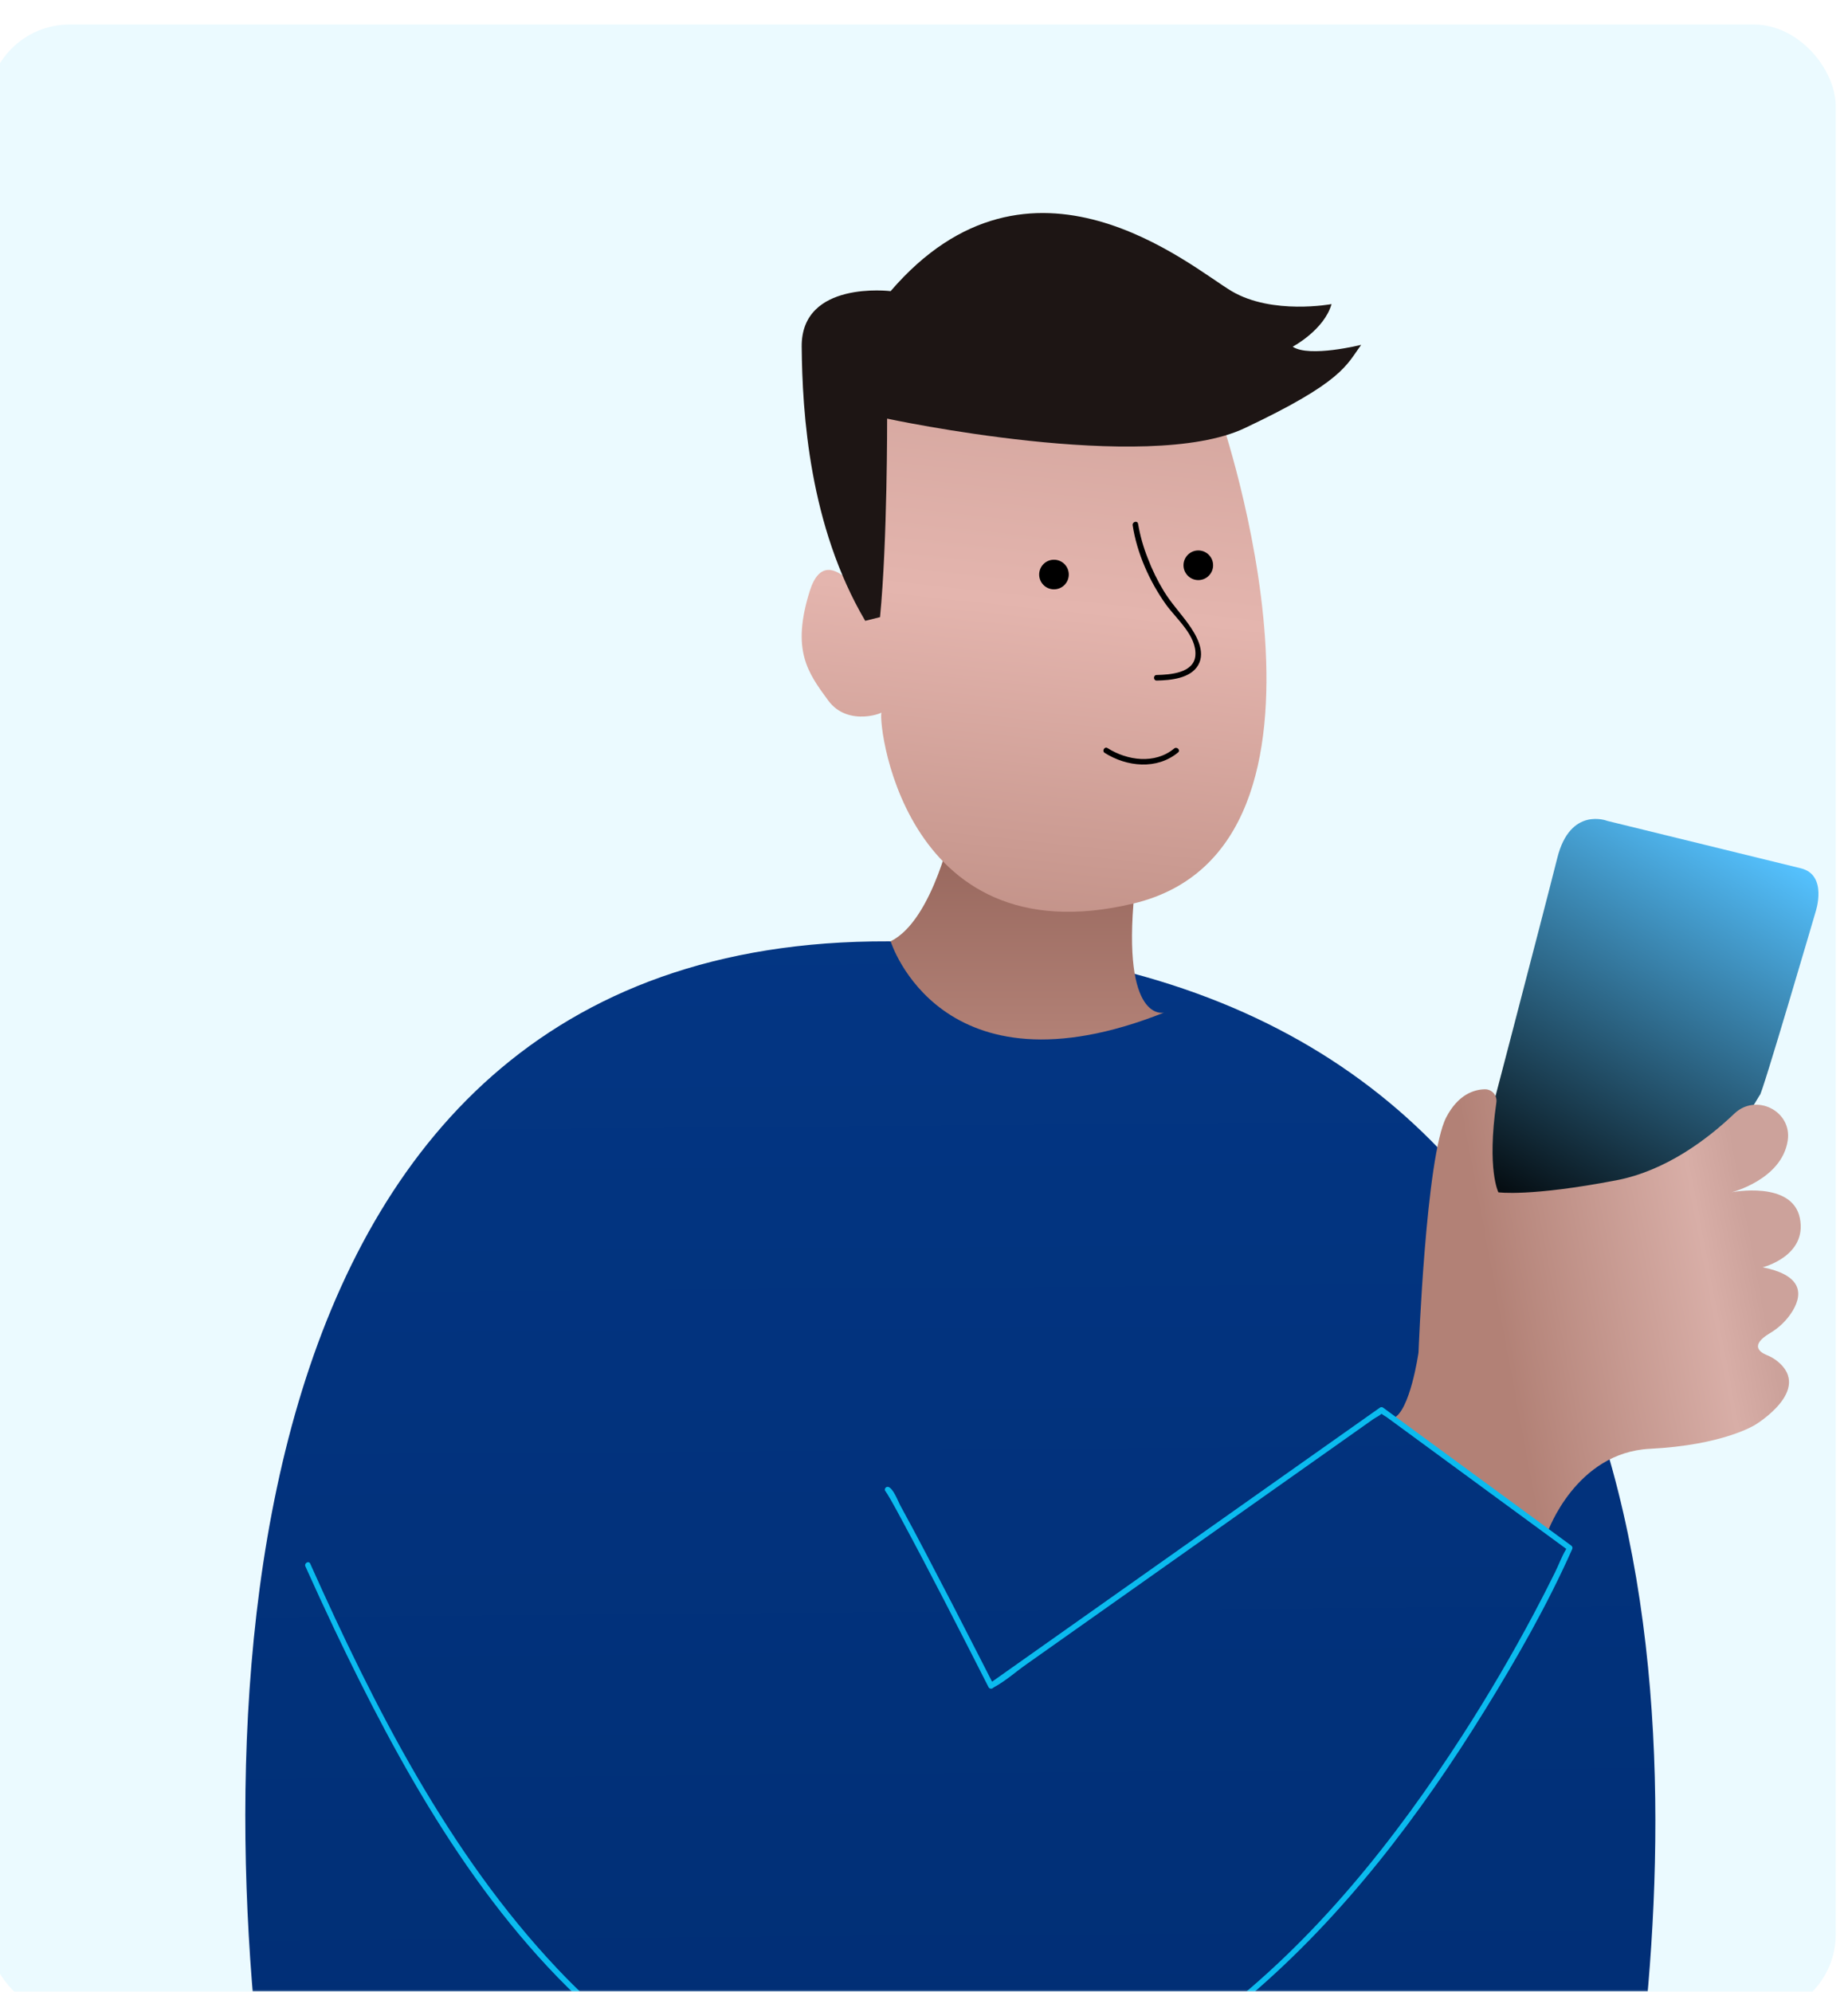 <svg width="452" height="487" viewBox="0 0 452 487" fill="none" xmlns="http://www.w3.org/2000/svg">
<g filter="url(#filter0_i_1_174)">
<rect width="452" height="487" rx="20" fill="#EBFAFF"/>
</g>
<mask id="mask0_1_174" style="mask-type:alpha" maskUnits="userSpaceOnUse" x="0" y="0" width="452" height="487">
<rect width="452" height="487" rx="20" fill="#EBFAFF"/>
</mask>
<g mask="url(#mask0_1_174)">
<g filter="url(#filter1_d_1_174)">
<path d="M229.409 214.433C386.359 239.411 386.277 403.936 374.202 493.128C324.196 526.648 265.116 544.008 204.938 542.864C144.76 541.719 86.382 522.126 37.685 486.729C24.853 378.238 36.037 183.653 229.409 214.433Z" fill="url(#paint0_linear_1_174)"/>
<path d="M404.427 248.75C404.685 249.656 418.077 203.953 418.077 203.953C418.077 203.953 421.124 194.949 414.488 193.319C407.853 191.688 367.119 181.719 367.119 181.719C367.119 181.719 358.066 178.096 354.898 190.778C351.73 203.459 334.531 269.132 334.531 269.132L345.394 282.719L394.275 265.508L404.427 248.75Z" fill="url(#paint1_linear_1_174)"/>
<path d="M397.539 272.528C397.539 272.528 409.782 269.453 411.252 259.915C412.375 252.668 403.517 248.23 398.213 253.289C391.673 259.53 381.466 267.266 369.382 269.594C348.109 273.67 340.492 272.538 340.492 272.538C340.492 272.538 337.632 267.026 339.994 250.567C340.054 250.166 340.027 249.758 339.914 249.369C339.802 248.98 339.606 248.62 339.341 248.314C339.076 248.008 338.748 247.763 338.38 247.596C338.011 247.429 337.611 247.344 337.206 247.347C334.531 247.392 330.661 248.606 327.742 254.186C322.764 263.697 320.953 311.705 320.953 311.705C320.953 311.705 318.889 326.248 314.716 327.811L352.554 355.547C352.554 355.547 359.425 336.163 377.529 335.257C395.633 334.351 403.327 329.369 403.327 329.369C403.327 329.369 417.458 320.886 408.731 313.839C407.925 313.203 407.03 312.689 406.075 312.312C404.522 311.674 401.893 309.989 406.862 307.009C409.135 305.68 411.048 303.814 412.434 301.574C415.367 296.714 414 292.647 405.138 290.871C405.138 290.871 416.082 288.154 414.231 278.874C412.379 269.594 397.539 272.528 397.539 272.528Z" fill="url(#paint2_linear_1_174)"/>
<path d="M191.235 344.564C192.493 344.89 193.643 348.088 194.172 349.052C196.245 352.807 198.246 356.602 200.233 360.375C204.825 369.131 209.368 377.921 213.861 386.744L216.988 392.862L216.056 392.618L248.367 369.787L299.815 333.445L311.556 325.157C311.66 325.095 311.779 325.063 311.9 325.063C312.02 325.063 312.139 325.095 312.244 325.157L352.525 354.682L358.278 358.899C358.428 358.995 358.537 359.144 358.582 359.317C358.628 359.49 358.606 359.674 358.522 359.832C352.476 373.419 345.012 386.494 337.209 399.131C321.391 424.761 302.757 449.341 279.765 468.965C267.938 479.056 254.83 487.82 240.388 493.663C226.04 499.469 210.145 502.218 194.675 502.399C180.522 502.64 166.465 500.041 153.334 494.754C140.208 489.378 128.35 481.321 117.899 471.769C90.39 446.632 71.638 412.655 55.788 379.375C53.374 374.284 51.011 369.163 48.7 364.012C48.347 363.219 49.515 362.531 49.872 363.328C65.569 398.388 83.664 434.114 110.246 462.298C120.352 473.019 131.871 482.512 144.965 489.36C157.361 495.834 170.949 499.704 184.894 500.733C200.199 501.789 215.569 500.101 230.281 495.751C245.217 491.348 258.917 483.522 271.237 474.11C295.61 455.5 315.185 430.889 331.724 405.268C337.952 395.606 343.766 385.702 349.167 375.557C350.944 372.214 352.672 368.844 354.349 365.448C355.255 363.636 355.956 361.616 357.002 359.895C357.128 359.654 357.24 359.406 357.337 359.152L357.581 360.085L328.279 338.604L313.117 327.485C312.855 327.294 311.845 326.787 311.737 326.475C311.628 326.162 312.257 326.162 312.117 326.425C311.818 326.991 310.433 327.616 309.922 327.978L280.805 348.554L240.573 376.983L225.049 387.948C222.474 389.76 219.889 392.079 217.101 393.569C216.975 393.647 216.854 393.733 216.739 393.827C216.582 393.916 216.398 393.939 216.223 393.894C216.049 393.848 215.9 393.737 215.807 393.583C208.769 379.755 201.74 365.914 194.367 352.263C193.552 350.751 192.733 349.238 191.878 347.734C191.597 347.245 191.28 346.774 191.013 346.28C190.796 345.873 190.452 345.764 190.868 345.873C190.708 345.813 190.576 345.695 190.498 345.543C190.421 345.391 190.403 345.215 190.448 345.05C190.494 344.885 190.599 344.744 190.744 344.653C190.889 344.562 191.062 344.529 191.23 344.559L191.235 344.564Z" fill="#0BBBEF"/>
<path d="M258.719 228.596C258.719 228.596 248.31 231.313 251.478 199.157C254.646 167 207.122 182.399 207.122 182.399C207.122 182.399 202.37 205.977 191.838 211.159C191.838 211.159 203.954 250.336 258.719 228.596Z" fill="url(#paint3_linear_1_174)"/>
<path d="M272.523 82.984C272.523 82.984 308.696 188.146 251.251 201.919C193.806 215.692 188.339 154.998 189.696 154.998C191.054 154.998 181.55 159.074 176.571 152.28C171.592 145.486 167.519 140.051 172.045 125.558C176.571 111.065 187.886 131.446 187.886 131.446C187.886 131.446 182.21 98.587 191.837 81.504C191.837 81.504 269.016 93.605 270.998 81.504C272.98 69.402 272.523 82.984 272.523 82.984Z" fill="url(#paint4_linear_1_174)"/>
<path d="M189.244 131.899C191.055 113.33 190.982 83.36 190.982 83.36C190.982 83.36 254.42 97.025 278.408 85.702C302.396 74.379 303.301 70.303 306.922 65.321C306.922 65.321 294.249 68.491 290.175 65.774C290.175 65.774 297.87 61.698 299.68 55.357C299.68 55.357 285.197 58.074 275.239 52.187C265.282 46.299 226.114 12.33 191.838 52.187C191.838 52.187 169.936 49.469 170.086 65.774C170.235 82.079 171.946 109.57 185.623 132.805" fill="#1D1514"/>
<path d="M252.36 109.072C252.85 111.953 253.643 114.774 254.727 117.487C255.792 120.304 257.118 123.015 258.687 125.585C260.416 128.407 262.638 130.785 264.571 133.448C266.503 136.111 268.966 140.242 267.092 143.58C265.218 146.918 260.303 147.339 256.908 147.407C256.035 147.407 256.035 146.048 256.908 146.048C260.158 145.98 266.064 145.595 266.377 141.247C266.721 136.433 261.656 132.275 259.135 128.747C255.17 123.167 252.074 116.255 251.038 109.435C250.911 108.579 252.219 108.212 252.35 109.072H252.36Z" fill="black"/>
<path d="M262.14 164.989C256.935 169.287 249.602 168.504 244.203 165.098C243.465 164.645 244.144 163.454 244.886 163.92C249.711 166.968 256.459 167.928 261.18 164.029C261.85 163.476 262.814 164.432 262.14 164.989Z" fill="black"/>
<path d="M231.79 125.105C229.791 125.105 228.169 123.483 228.169 121.482C228.169 119.481 229.791 117.859 231.79 117.859C233.79 117.859 235.411 119.481 235.411 121.482C235.411 123.483 233.79 125.105 231.79 125.105Z" fill="black"/>
<path d="M267.092 122.841C265.092 122.841 263.471 121.219 263.471 119.218C263.471 117.217 265.092 115.594 267.092 115.594C269.092 115.594 270.713 117.217 270.713 119.218C270.713 121.219 269.092 122.841 267.092 122.841Z" fill="black"/>
</g>
</g>
<defs>
<filter id="filter0_i_1_174" x="-3" y="0" width="455" height="493" filterUnits="userSpaceOnUse" color-interpolation-filters="sRGB">
<feFlood flood-opacity="0" result="BackgroundImageFix"/>
<feBlend mode="normal" in="SourceGraphic" in2="BackgroundImageFix" result="shape"/>
<feColorMatrix in="SourceAlpha" type="matrix" values="0 0 0 0 0 0 0 0 0 0 0 0 0 0 0 0 0 0 127 0" result="hardAlpha"/>
<feMorphology radius="2" operator="erode" in="SourceAlpha" result="effect1_innerShadow_1_174"/>
<feOffset dx="-3" dy="6"/>
<feGaussianBlur stdDeviation="18"/>
<feComposite in2="hardAlpha" operator="arithmetic" k2="-1" k3="1"/>
<feColorMatrix type="matrix" values="0 0 0 0 0 0 0 0 0 0.169 0 0 0 0 0.447 0 0 0 0.38 0"/>
<feBlend mode="normal" in2="shape" result="effect1_innerShadow_1_174"/>
</filter>
<filter id="filter1_d_1_174" x="15" y="7.09" width="474.776" height="599.827" filterUnits="userSpaceOnUse" color-interpolation-filters="sRGB">
<feFlood flood-opacity="0" result="BackgroundImageFix"/>
<feColorMatrix in="SourceAlpha" type="matrix" values="0 0 0 0 0 0 0 0 0 0 0 0 0 0 0 0 0 0 127 0" result="hardAlpha"/>
<feOffset dx="26" dy="19"/>
<feGaussianBlur stdDeviation="22.5"/>
<feComposite in2="hardAlpha" operator="out"/>
<feColorMatrix type="matrix" values="0 0 0 0 0 0 0 0 0 0.169 0 0 0 0 0.447 0 0 0 0.31 0"/>
<feBlend mode="normal" in2="BackgroundImageFix" result="effect1_dropShadow_1_174"/>
<feBlend mode="normal" in="SourceGraphic" in2="effect1_dropShadow_1_174" result="shape"/>
</filter>
<linearGradient id="paint0_linear_1_174" x1="234.695" y1="196.62" x2="237.547" y2="552.975" gradientUnits="userSpaceOnUse">
<stop stop-color="#033684"/>
<stop offset="1" stop-color="#002D72"/>
</linearGradient>
<linearGradient id="paint1_linear_1_174" x1="399.607" y1="184.423" x2="343.463" y2="281.604" gradientUnits="userSpaceOnUse">
<stop stop-color="#55C2FF"/>
<stop offset="1" stop-color="#000102"/>
</linearGradient>
<linearGradient id="paint2_linear_1_174" x1="414.402" y1="282.758" x2="314.7" y2="301.501" gradientUnits="userSpaceOnUse">
<stop offset="0.118" stop-color="#CCA29B"/>
<stop offset="0.237" stop-color="#D8AEA7"/>
<stop offset="0.753" stop-color="#B28176"/>
</linearGradient>
<linearGradient id="paint3_linear_1_174" x1="225.279" y1="178.713" x2="225.279" y2="235.166" gradientUnits="userSpaceOnUse">
<stop stop-color="#926258"/>
<stop offset="1" stop-color="#B28176"/>
</linearGradient>
<linearGradient id="paint4_linear_1_174" x1="284.103" y1="21.723" x2="259.482" y2="253.01" gradientUnits="userSpaceOnUse">
<stop stop-color="#C3968E"/>
<stop offset="0.483" stop-color="#E4B5AE"/>
<stop offset="0.99" stop-color="#B28176"/>
</linearGradient>
</defs>
</svg>
